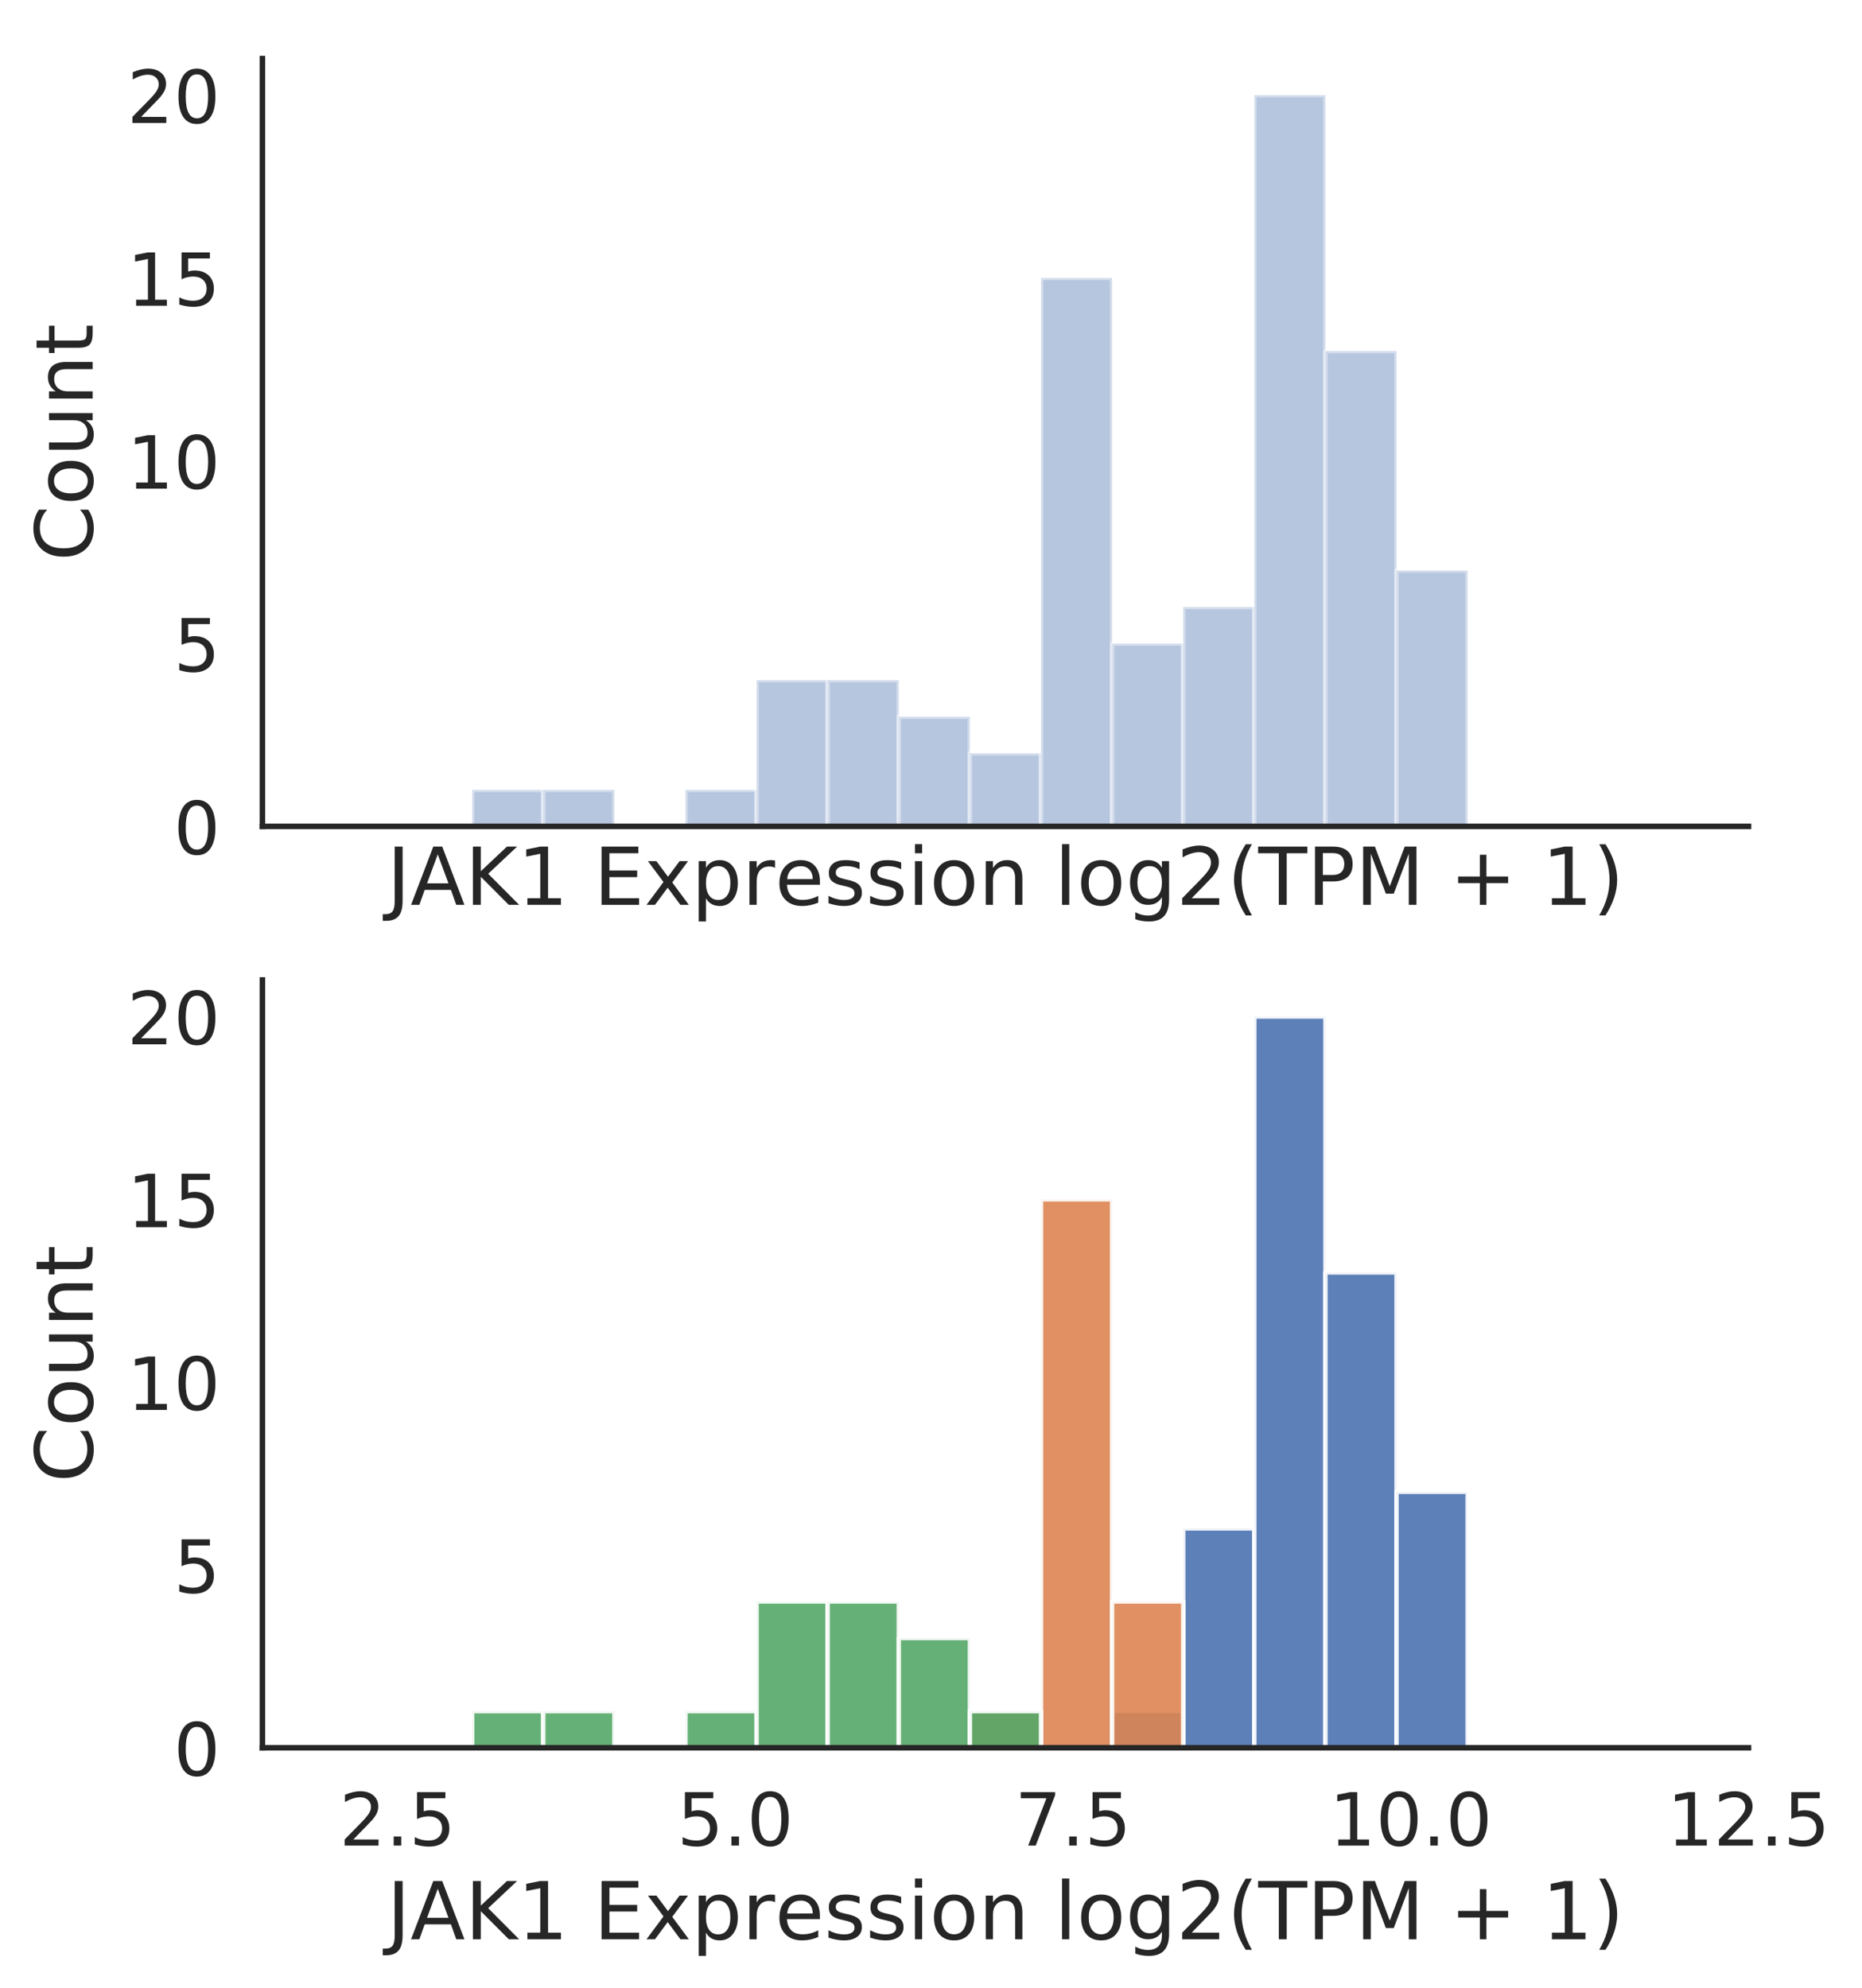 <?xml version="1.0" encoding="utf-8" standalone="no"?>
<!DOCTYPE svg PUBLIC "-//W3C//DTD SVG 1.1//EN"
  "http://www.w3.org/Graphics/SVG/1.1/DTD/svg11.dtd">
<!-- Created with matplotlib (http://matplotlib.org/) -->
<svg height="447.81pt" version="1.1" viewBox="0 0 419.486 447.81" width="419.486pt" xmlns="http://www.w3.org/2000/svg" xmlns:xlink="http://www.w3.org/1999/xlink">
 <defs>
  <style type="text/css">
*{stroke-linecap:butt;stroke-linejoin:round;}
  </style>
 </defs>
 <g id="figure_1">
  <g id="patch_1">
   <path d="M 0 447.81 
L 419.486 447.81 
L 419.486 0 
L 0 0 
z
" style="fill:#ffffff;"/>
  </g>
  <g id="axes_1">
   <g id="patch_2">
    <path d="M 59.117 186.164 
L 393.917 186.164 
L 393.917 13.2 
L 59.117 13.2 
z
" style="fill:#ffffff;"/>
   </g>
   <g id="matplotlib.axis_1">
    <g id="xtick_1"/>
    <g id="xtick_2"/>
    <g id="xtick_3"/>
    <g id="xtick_4"/>
    <g id="xtick_5"/>
    <g id="text_1">
     <!-- JAK1 Expression log2(TPM + 1) -->
     <defs>
      <path d="M 9.812 72.906 
L 19.672 72.906 
L 19.672 5.078 
Q 19.672 -8.109 14.672 -14.062 
Q 9.672 -20.016 -1.422 -20.016 
L -5.172 -20.016 
L -5.172 -11.719 
L -2.094 -11.719 
Q 4.438 -11.719 7.125 -8.047 
Q 9.812 -4.391 9.812 5.078 
z
" id="DejaVuSans-4a"/>
      <path d="M 34.188 63.188 
L 20.797 26.906 
L 47.609 26.906 
z
M 28.609 72.906 
L 39.797 72.906 
L 67.578 0 
L 57.328 0 
L 50.688 18.703 
L 17.828 18.703 
L 11.188 0 
L 0.781 0 
z
" id="DejaVuSans-41"/>
      <path d="M 9.812 72.906 
L 19.672 72.906 
L 19.672 42.094 
L 52.391 72.906 
L 65.094 72.906 
L 28.906 38.922 
L 67.672 0 
L 54.688 0 
L 19.672 35.109 
L 19.672 0 
L 9.812 0 
z
" id="DejaVuSans-4b"/>
      <path d="M 12.406 8.297 
L 28.516 8.297 
L 28.516 63.922 
L 10.984 60.406 
L 10.984 69.391 
L 28.422 72.906 
L 38.281 72.906 
L 38.281 8.297 
L 54.391 8.297 
L 54.391 0 
L 12.406 0 
z
" id="DejaVuSans-31"/>
      <path id="DejaVuSans-20"/>
      <path d="M 9.812 72.906 
L 55.906 72.906 
L 55.906 64.594 
L 19.672 64.594 
L 19.672 43.016 
L 54.391 43.016 
L 54.391 34.719 
L 19.672 34.719 
L 19.672 8.297 
L 56.781 8.297 
L 56.781 0 
L 9.812 0 
z
" id="DejaVuSans-45"/>
      <path d="M 54.891 54.688 
L 35.109 28.078 
L 55.906 0 
L 45.312 0 
L 29.391 21.484 
L 13.484 0 
L 2.875 0 
L 24.125 28.609 
L 4.688 54.688 
L 15.281 54.688 
L 29.781 35.203 
L 44.281 54.688 
z
" id="DejaVuSans-78"/>
      <path d="M 18.109 8.203 
L 18.109 -20.797 
L 9.078 -20.797 
L 9.078 54.688 
L 18.109 54.688 
L 18.109 46.391 
Q 20.953 51.266 25.266 53.625 
Q 29.594 56 35.594 56 
Q 45.562 56 51.781 48.094 
Q 58.016 40.188 58.016 27.297 
Q 58.016 14.406 51.781 6.484 
Q 45.562 -1.422 35.594 -1.422 
Q 29.594 -1.422 25.266 0.953 
Q 20.953 3.328 18.109 8.203 
z
M 48.688 27.297 
Q 48.688 37.203 44.609 42.844 
Q 40.531 48.484 33.406 48.484 
Q 26.266 48.484 22.188 42.844 
Q 18.109 37.203 18.109 27.297 
Q 18.109 17.391 22.188 11.75 
Q 26.266 6.109 33.406 6.109 
Q 40.531 6.109 44.609 11.75 
Q 48.688 17.391 48.688 27.297 
z
" id="DejaVuSans-70"/>
      <path d="M 41.109 46.297 
Q 39.594 47.172 37.812 47.578 
Q 36.031 48 33.891 48 
Q 26.266 48 22.188 43.047 
Q 18.109 38.094 18.109 28.812 
L 18.109 0 
L 9.078 0 
L 9.078 54.688 
L 18.109 54.688 
L 18.109 46.188 
Q 20.953 51.172 25.484 53.578 
Q 30.031 56 36.531 56 
Q 37.453 56 38.578 55.875 
Q 39.703 55.766 41.062 55.516 
z
" id="DejaVuSans-72"/>
      <path d="M 56.203 29.594 
L 56.203 25.203 
L 14.891 25.203 
Q 15.484 15.922 20.484 11.062 
Q 25.484 6.203 34.422 6.203 
Q 39.594 6.203 44.453 7.469 
Q 49.312 8.734 54.109 11.281 
L 54.109 2.781 
Q 49.266 0.734 44.188 -0.344 
Q 39.109 -1.422 33.891 -1.422 
Q 20.797 -1.422 13.156 6.188 
Q 5.516 13.812 5.516 26.812 
Q 5.516 40.234 12.766 48.109 
Q 20.016 56 32.328 56 
Q 43.359 56 49.781 48.891 
Q 56.203 41.797 56.203 29.594 
z
M 47.219 32.234 
Q 47.125 39.594 43.094 43.984 
Q 39.062 48.391 32.422 48.391 
Q 24.906 48.391 20.391 44.141 
Q 15.875 39.891 15.188 32.172 
z
" id="DejaVuSans-65"/>
      <path d="M 44.281 53.078 
L 44.281 44.578 
Q 40.484 46.531 36.375 47.5 
Q 32.281 48.484 27.875 48.484 
Q 21.188 48.484 17.844 46.438 
Q 14.5 44.391 14.5 40.281 
Q 14.5 37.156 16.891 35.375 
Q 19.281 33.594 26.516 31.984 
L 29.594 31.297 
Q 39.156 29.25 43.188 25.516 
Q 47.219 21.781 47.219 15.094 
Q 47.219 7.469 41.188 3.016 
Q 35.156 -1.422 24.609 -1.422 
Q 20.219 -1.422 15.453 -0.562 
Q 10.688 0.297 5.422 2 
L 5.422 11.281 
Q 10.406 8.688 15.234 7.391 
Q 20.062 6.109 24.812 6.109 
Q 31.156 6.109 34.562 8.281 
Q 37.984 10.453 37.984 14.406 
Q 37.984 18.062 35.516 20.016 
Q 33.062 21.969 24.703 23.781 
L 21.578 24.516 
Q 13.234 26.266 9.516 29.906 
Q 5.812 33.547 5.812 39.891 
Q 5.812 47.609 11.281 51.797 
Q 16.75 56 26.812 56 
Q 31.781 56 36.172 55.266 
Q 40.578 54.547 44.281 53.078 
z
" id="DejaVuSans-73"/>
      <path d="M 9.422 54.688 
L 18.406 54.688 
L 18.406 0 
L 9.422 0 
z
M 9.422 75.984 
L 18.406 75.984 
L 18.406 64.594 
L 9.422 64.594 
z
" id="DejaVuSans-69"/>
      <path d="M 30.609 48.391 
Q 23.391 48.391 19.188 42.75 
Q 14.984 37.109 14.984 27.297 
Q 14.984 17.484 19.156 11.844 
Q 23.344 6.203 30.609 6.203 
Q 37.797 6.203 41.984 11.859 
Q 46.188 17.531 46.188 27.297 
Q 46.188 37.016 41.984 42.703 
Q 37.797 48.391 30.609 48.391 
z
M 30.609 56 
Q 42.328 56 49.016 48.375 
Q 55.719 40.766 55.719 27.297 
Q 55.719 13.875 49.016 6.219 
Q 42.328 -1.422 30.609 -1.422 
Q 18.844 -1.422 12.172 6.219 
Q 5.516 13.875 5.516 27.297 
Q 5.516 40.766 12.172 48.375 
Q 18.844 56 30.609 56 
z
" id="DejaVuSans-6f"/>
      <path d="M 54.891 33.016 
L 54.891 0 
L 45.906 0 
L 45.906 32.719 
Q 45.906 40.484 42.875 44.328 
Q 39.844 48.188 33.797 48.188 
Q 26.516 48.188 22.312 43.547 
Q 18.109 38.922 18.109 30.906 
L 18.109 0 
L 9.078 0 
L 9.078 54.688 
L 18.109 54.688 
L 18.109 46.188 
Q 21.344 51.125 25.703 53.562 
Q 30.078 56 35.797 56 
Q 45.219 56 50.047 50.172 
Q 54.891 44.344 54.891 33.016 
z
" id="DejaVuSans-6e"/>
      <path d="M 9.422 75.984 
L 18.406 75.984 
L 18.406 0 
L 9.422 0 
z
" id="DejaVuSans-6c"/>
      <path d="M 45.406 27.984 
Q 45.406 37.75 41.375 43.109 
Q 37.359 48.484 30.078 48.484 
Q 22.859 48.484 18.828 43.109 
Q 14.797 37.75 14.797 27.984 
Q 14.797 18.266 18.828 12.891 
Q 22.859 7.516 30.078 7.516 
Q 37.359 7.516 41.375 12.891 
Q 45.406 18.266 45.406 27.984 
z
M 54.391 6.781 
Q 54.391 -7.172 48.188 -13.984 
Q 42 -20.797 29.203 -20.797 
Q 24.469 -20.797 20.266 -20.094 
Q 16.062 -19.391 12.109 -17.922 
L 12.109 -9.188 
Q 16.062 -11.328 19.922 -12.344 
Q 23.781 -13.375 27.781 -13.375 
Q 36.625 -13.375 41.016 -8.766 
Q 45.406 -4.156 45.406 5.172 
L 45.406 9.625 
Q 42.625 4.781 38.281 2.391 
Q 33.938 0 27.875 0 
Q 17.828 0 11.672 7.656 
Q 5.516 15.328 5.516 27.984 
Q 5.516 40.672 11.672 48.328 
Q 17.828 56 27.875 56 
Q 33.938 56 38.281 53.609 
Q 42.625 51.219 45.406 46.391 
L 45.406 54.688 
L 54.391 54.688 
z
" id="DejaVuSans-67"/>
      <path d="M 19.188 8.297 
L 53.609 8.297 
L 53.609 0 
L 7.328 0 
L 7.328 8.297 
Q 12.938 14.109 22.625 23.891 
Q 32.328 33.688 34.812 36.531 
Q 39.547 41.844 41.422 45.531 
Q 43.312 49.219 43.312 52.781 
Q 43.312 58.594 39.234 62.25 
Q 35.156 65.922 28.609 65.922 
Q 23.969 65.922 18.812 64.312 
Q 13.672 62.703 7.812 59.422 
L 7.812 69.391 
Q 13.766 71.781 18.938 73 
Q 24.125 74.219 28.422 74.219 
Q 39.75 74.219 46.484 68.547 
Q 53.219 62.891 53.219 53.422 
Q 53.219 48.922 51.531 44.891 
Q 49.859 40.875 45.406 35.406 
Q 44.188 33.984 37.641 27.219 
Q 31.109 20.453 19.188 8.297 
z
" id="DejaVuSans-32"/>
      <path d="M 31 75.875 
Q 24.469 64.656 21.281 53.656 
Q 18.109 42.672 18.109 31.391 
Q 18.109 20.125 21.312 9.062 
Q 24.516 -2 31 -13.188 
L 23.188 -13.188 
Q 15.875 -1.703 12.234 9.375 
Q 8.594 20.453 8.594 31.391 
Q 8.594 42.281 12.203 53.312 
Q 15.828 64.359 23.188 75.875 
z
" id="DejaVuSans-28"/>
      <path d="M -0.297 72.906 
L 61.375 72.906 
L 61.375 64.594 
L 35.5 64.594 
L 35.5 0 
L 25.594 0 
L 25.594 64.594 
L -0.297 64.594 
z
" id="DejaVuSans-54"/>
      <path d="M 19.672 64.797 
L 19.672 37.406 
L 32.078 37.406 
Q 38.969 37.406 42.719 40.969 
Q 46.484 44.531 46.484 51.125 
Q 46.484 57.672 42.719 61.234 
Q 38.969 64.797 32.078 64.797 
z
M 9.812 72.906 
L 32.078 72.906 
Q 44.344 72.906 50.609 67.359 
Q 56.891 61.812 56.891 51.125 
Q 56.891 40.328 50.609 34.812 
Q 44.344 29.297 32.078 29.297 
L 19.672 29.297 
L 19.672 0 
L 9.812 0 
z
" id="DejaVuSans-50"/>
      <path d="M 9.812 72.906 
L 24.516 72.906 
L 43.109 23.297 
L 61.812 72.906 
L 76.516 72.906 
L 76.516 0 
L 66.891 0 
L 66.891 64.016 
L 48.094 14.016 
L 38.188 14.016 
L 19.391 64.016 
L 19.391 0 
L 9.812 0 
z
" id="DejaVuSans-4d"/>
      <path d="M 46 62.703 
L 46 35.5 
L 73.188 35.5 
L 73.188 27.203 
L 46 27.203 
L 46 0 
L 37.797 0 
L 37.797 27.203 
L 10.594 27.203 
L 10.594 35.5 
L 37.797 35.5 
L 37.797 62.703 
z
" id="DejaVuSans-2b"/>
      <path d="M 8.016 75.875 
L 15.828 75.875 
Q 23.141 64.359 26.781 53.312 
Q 30.422 42.281 30.422 31.391 
Q 30.422 20.453 26.781 9.375 
Q 23.141 -1.703 15.828 -13.188 
L 8.016 -13.188 
Q 14.5 -2 17.703 9.062 
Q 20.906 20.125 20.906 31.391 
Q 20.906 42.672 17.703 53.656 
Q 14.5 64.656 8.016 75.875 
z
" id="DejaVuSans-29"/>
     </defs>
     <g style="fill:#262626;" transform="translate(87.16 203.841)scale(0.18 -0.18)">
      <use xlink:href="#DejaVuSans-4a"/>
      <use x="29.477" xlink:href="#DejaVuSans-41"/>
      <use x="97.885" xlink:href="#DejaVuSans-4b"/>
      <use x="163.461" xlink:href="#DejaVuSans-31"/>
      <use x="227.084" xlink:href="#DejaVuSans-20"/>
      <use x="258.871" xlink:href="#DejaVuSans-45"/>
      <use x="322.055" xlink:href="#DejaVuSans-78"/>
      <use x="381.234" xlink:href="#DejaVuSans-70"/>
      <use x="444.711" xlink:href="#DejaVuSans-72"/>
      <use x="485.793" xlink:href="#DejaVuSans-65"/>
      <use x="547.316" xlink:href="#DejaVuSans-73"/>
      <use x="599.416" xlink:href="#DejaVuSans-73"/>
      <use x="651.516" xlink:href="#DejaVuSans-69"/>
      <use x="679.299" xlink:href="#DejaVuSans-6f"/>
      <use x="740.48" xlink:href="#DejaVuSans-6e"/>
      <use x="803.859" xlink:href="#DejaVuSans-20"/>
      <use x="835.646" xlink:href="#DejaVuSans-6c"/>
      <use x="863.43" xlink:href="#DejaVuSans-6f"/>
      <use x="924.611" xlink:href="#DejaVuSans-67"/>
      <use x="988.088" xlink:href="#DejaVuSans-32"/>
      <use x="1051.711" xlink:href="#DejaVuSans-28"/>
      <use x="1090.725" xlink:href="#DejaVuSans-54"/>
      <use x="1151.809" xlink:href="#DejaVuSans-50"/>
      <use x="1212.111" xlink:href="#DejaVuSans-4d"/>
      <use x="1298.391" xlink:href="#DejaVuSans-20"/>
      <use x="1330.178" xlink:href="#DejaVuSans-2b"/>
      <use x="1413.967" xlink:href="#DejaVuSans-20"/>
      <use x="1445.754" xlink:href="#DejaVuSans-31"/>
      <use x="1509.377" xlink:href="#DejaVuSans-29"/>
     </g>
    </g>
   </g>
   <g id="matplotlib.axis_2">
    <g id="ytick_1">
     <g id="text_2">
      <!-- 0 -->
      <defs>
       <path d="M 31.781 66.406 
Q 24.172 66.406 20.328 58.906 
Q 16.5 51.422 16.5 36.375 
Q 16.5 21.391 20.328 13.891 
Q 24.172 6.391 31.781 6.391 
Q 39.453 6.391 43.281 13.891 
Q 47.125 21.391 47.125 36.375 
Q 47.125 51.422 43.281 58.906 
Q 39.453 66.406 31.781 66.406 
z
M 31.781 74.219 
Q 44.047 74.219 50.516 64.516 
Q 56.984 54.828 56.984 36.375 
Q 56.984 17.969 50.516 8.266 
Q 44.047 -1.422 31.781 -1.422 
Q 19.531 -1.422 13.062 8.266 
Q 6.594 17.969 6.594 36.375 
Q 6.594 54.828 13.062 64.516 
Q 19.531 74.219 31.781 74.219 
z
" id="DejaVuSans-30"/>
      </defs>
      <g style="fill:#262626;" transform="translate(39.119 192.432)scale(0.165 -0.165)">
       <use xlink:href="#DejaVuSans-30"/>
      </g>
     </g>
    </g>
    <g id="ytick_2">
     <g id="text_3">
      <!-- 5 -->
      <defs>
       <path d="M 10.797 72.906 
L 49.516 72.906 
L 49.516 64.594 
L 19.828 64.594 
L 19.828 46.734 
Q 21.969 47.469 24.109 47.828 
Q 26.266 48.188 28.422 48.188 
Q 40.625 48.188 47.75 41.5 
Q 54.891 34.812 54.891 23.391 
Q 54.891 11.625 47.562 5.094 
Q 40.234 -1.422 26.906 -1.422 
Q 22.312 -1.422 17.547 -0.641 
Q 12.797 0.141 7.719 1.703 
L 7.719 11.625 
Q 12.109 9.234 16.797 8.062 
Q 21.484 6.891 26.703 6.891 
Q 35.156 6.891 40.078 11.328 
Q 45.016 15.766 45.016 23.391 
Q 45.016 31 40.078 35.438 
Q 35.156 39.891 26.703 39.891 
Q 22.75 39.891 18.812 39.016 
Q 14.891 38.141 10.797 36.281 
z
" id="DejaVuSans-35"/>
      </defs>
      <g style="fill:#262626;" transform="translate(39.119 151.251)scale(0.165 -0.165)">
       <use xlink:href="#DejaVuSans-35"/>
      </g>
     </g>
    </g>
    <g id="ytick_3">
     <g id="text_4">
      <!-- 10 -->
      <g style="fill:#262626;" transform="translate(28.621 110.069)scale(0.165 -0.165)">
       <use xlink:href="#DejaVuSans-31"/>
       <use x="63.623" xlink:href="#DejaVuSans-30"/>
      </g>
     </g>
    </g>
    <g id="ytick_4">
     <g id="text_5">
      <!-- 15 -->
      <g style="fill:#262626;" transform="translate(28.621 68.887)scale(0.165 -0.165)">
       <use xlink:href="#DejaVuSans-31"/>
       <use x="63.623" xlink:href="#DejaVuSans-35"/>
      </g>
     </g>
    </g>
    <g id="ytick_5">
     <g id="text_6">
      <!-- 20 -->
      <g style="fill:#262626;" transform="translate(28.621 27.705)scale(0.165 -0.165)">
       <use xlink:href="#DejaVuSans-32"/>
       <use x="63.623" xlink:href="#DejaVuSans-30"/>
      </g>
     </g>
    </g>
    <g id="text_7">
     <!-- Count -->
     <defs>
      <path d="M 64.406 67.281 
L 64.406 56.891 
Q 59.422 61.531 53.781 63.812 
Q 48.141 66.109 41.797 66.109 
Q 29.297 66.109 22.656 58.469 
Q 16.016 50.828 16.016 36.375 
Q 16.016 21.969 22.656 14.328 
Q 29.297 6.688 41.797 6.688 
Q 48.141 6.688 53.781 8.984 
Q 59.422 11.281 64.406 15.922 
L 64.406 5.609 
Q 59.234 2.094 53.438 0.328 
Q 47.656 -1.422 41.219 -1.422 
Q 24.656 -1.422 15.125 8.703 
Q 5.609 18.844 5.609 36.375 
Q 5.609 53.953 15.125 64.078 
Q 24.656 74.219 41.219 74.219 
Q 47.75 74.219 53.531 72.484 
Q 59.328 70.75 64.406 67.281 
z
" id="DejaVuSans-43"/>
      <path d="M 8.5 21.578 
L 8.5 54.688 
L 17.484 54.688 
L 17.484 21.922 
Q 17.484 14.156 20.5 10.266 
Q 23.531 6.391 29.594 6.391 
Q 36.859 6.391 41.078 11.031 
Q 45.312 15.672 45.312 23.688 
L 45.312 54.688 
L 54.297 54.688 
L 54.297 0 
L 45.312 0 
L 45.312 8.406 
Q 42.047 3.422 37.719 1 
Q 33.406 -1.422 27.688 -1.422 
Q 18.266 -1.422 13.375 4.438 
Q 8.5 10.297 8.5 21.578 
z
M 31.109 56 
z
" id="DejaVuSans-75"/>
      <path d="M 18.312 70.219 
L 18.312 54.688 
L 36.812 54.688 
L 36.812 47.703 
L 18.312 47.703 
L 18.312 18.016 
Q 18.312 11.328 20.141 9.422 
Q 21.969 7.516 27.594 7.516 
L 36.812 7.516 
L 36.812 0 
L 27.594 0 
Q 17.188 0 13.234 3.875 
Q 9.281 7.766 9.281 18.016 
L 9.281 47.703 
L 2.688 47.703 
L 2.688 54.688 
L 9.281 54.688 
L 9.281 70.219 
z
" id="DejaVuSans-74"/>
     </defs>
     <g style="fill:#262626;" transform="translate(20.877 126.409)rotate(-90)scale(0.18 -0.18)">
      <use xlink:href="#DejaVuSans-43"/>
      <use x="69.824" xlink:href="#DejaVuSans-6f"/>
      <use x="131.006" xlink:href="#DejaVuSans-75"/>
      <use x="194.385" xlink:href="#DejaVuSans-6e"/>
      <use x="257.764" xlink:href="#DejaVuSans-74"/>
     </g>
    </g>
   </g>
   <g id="patch_3">
    <path clip-path="url(#pded9b1b227)" d="M 74.335 186.164 
L 90.354 186.164 
L 90.354 186.164 
L 74.335 186.164 
z
" style="fill:#4c72b0;opacity:0.4;stroke:#ffffff;stroke-linejoin:miter;"/>
   </g>
   <g id="patch_4">
    <path clip-path="url(#pded9b1b227)" d="M 90.354 186.164 
L 106.373 186.164 
L 106.373 186.164 
L 90.354 186.164 
z
" style="fill:#4c72b0;opacity:0.4;stroke:#ffffff;stroke-linejoin:miter;"/>
   </g>
   <g id="patch_5">
    <path clip-path="url(#pded9b1b227)" d="M 106.373 186.164 
L 122.392 186.164 
L 122.392 177.927 
L 106.373 177.927 
z
" style="fill:#4c72b0;opacity:0.4;stroke:#ffffff;stroke-linejoin:miter;"/>
   </g>
   <g id="patch_6">
    <path clip-path="url(#pded9b1b227)" d="M 122.392 186.164 
L 138.412 186.164 
L 138.412 177.927 
L 122.392 177.927 
z
" style="fill:#4c72b0;opacity:0.4;stroke:#ffffff;stroke-linejoin:miter;"/>
   </g>
   <g id="patch_7">
    <path clip-path="url(#pded9b1b227)" d="M 138.412 186.164 
L 154.431 186.164 
L 154.431 186.164 
L 138.412 186.164 
z
" style="fill:#4c72b0;opacity:0.4;stroke:#ffffff;stroke-linejoin:miter;"/>
   </g>
   <g id="patch_8">
    <path clip-path="url(#pded9b1b227)" d="M 154.431 186.164 
L 170.45 186.164 
L 170.45 177.927 
L 154.431 177.927 
z
" style="fill:#4c72b0;opacity:0.4;stroke:#ffffff;stroke-linejoin:miter;"/>
   </g>
   <g id="patch_9">
    <path clip-path="url(#pded9b1b227)" d="M 170.45 186.164 
L 186.469 186.164 
L 186.469 153.218 
L 170.45 153.218 
z
" style="fill:#4c72b0;opacity:0.4;stroke:#ffffff;stroke-linejoin:miter;"/>
   </g>
   <g id="patch_10">
    <path clip-path="url(#pded9b1b227)" d="M 186.469 186.164 
L 202.488 186.164 
L 202.488 153.218 
L 186.469 153.218 
z
" style="fill:#4c72b0;opacity:0.4;stroke:#ffffff;stroke-linejoin:miter;"/>
   </g>
   <g id="patch_11">
    <path clip-path="url(#pded9b1b227)" d="M 202.488 186.164 
L 218.507 186.164 
L 218.507 161.455 
L 202.488 161.455 
z
" style="fill:#4c72b0;opacity:0.4;stroke:#ffffff;stroke-linejoin:miter;"/>
   </g>
   <g id="patch_12">
    <path clip-path="url(#pded9b1b227)" d="M 218.507 186.164 
L 234.526 186.164 
L 234.526 169.691 
L 218.507 169.691 
z
" style="fill:#4c72b0;opacity:0.4;stroke:#ffffff;stroke-linejoin:miter;"/>
   </g>
   <g id="patch_13">
    <path clip-path="url(#pded9b1b227)" d="M 234.526 186.164 
L 250.546 186.164 
L 250.546 62.618 
L 234.526 62.618 
z
" style="fill:#4c72b0;opacity:0.4;stroke:#ffffff;stroke-linejoin:miter;"/>
   </g>
   <g id="patch_14">
    <path clip-path="url(#pded9b1b227)" d="M 250.546 186.164 
L 266.565 186.164 
L 266.565 144.982 
L 250.546 144.982 
z
" style="fill:#4c72b0;opacity:0.4;stroke:#ffffff;stroke-linejoin:miter;"/>
   </g>
   <g id="patch_15">
    <path clip-path="url(#pded9b1b227)" d="M 266.565 186.164 
L 282.584 186.164 
L 282.584 136.745 
L 266.565 136.745 
z
" style="fill:#4c72b0;opacity:0.4;stroke:#ffffff;stroke-linejoin:miter;"/>
   </g>
   <g id="patch_16">
    <path clip-path="url(#pded9b1b227)" d="M 282.584 186.164 
L 298.603 186.164 
L 298.603 21.436 
L 282.584 21.436 
z
" style="fill:#4c72b0;opacity:0.4;stroke:#ffffff;stroke-linejoin:miter;"/>
   </g>
   <g id="patch_17">
    <path clip-path="url(#pded9b1b227)" d="M 298.603 186.164 
L 314.622 186.164 
L 314.622 79.091 
L 298.603 79.091 
z
" style="fill:#4c72b0;opacity:0.4;stroke:#ffffff;stroke-linejoin:miter;"/>
   </g>
   <g id="patch_18">
    <path clip-path="url(#pded9b1b227)" d="M 314.622 186.164 
L 330.641 186.164 
L 330.641 128.509 
L 314.622 128.509 
z
" style="fill:#4c72b0;opacity:0.4;stroke:#ffffff;stroke-linejoin:miter;"/>
   </g>
   <g id="patch_19">
    <path clip-path="url(#pded9b1b227)" d="M 330.641 186.164 
L 346.66 186.164 
L 346.66 186.164 
L 330.641 186.164 
z
" style="fill:#4c72b0;opacity:0.4;stroke:#ffffff;stroke-linejoin:miter;"/>
   </g>
   <g id="patch_20">
    <path clip-path="url(#pded9b1b227)" d="M 346.66 186.164 
L 362.68 186.164 
L 362.68 186.164 
L 346.66 186.164 
z
" style="fill:#4c72b0;opacity:0.4;stroke:#ffffff;stroke-linejoin:miter;"/>
   </g>
   <g id="patch_21">
    <path clip-path="url(#pded9b1b227)" d="M 362.68 186.164 
L 378.699 186.164 
L 378.699 186.164 
L 362.68 186.164 
z
" style="fill:#4c72b0;opacity:0.4;stroke:#ffffff;stroke-linejoin:miter;"/>
   </g>
   <g id="patch_22">
    <path d="M 59.117 186.164 
L 59.117 13.2 
" style="fill:none;stroke:#262626;stroke-linecap:square;stroke-linejoin:miter;stroke-width:1.25;"/>
   </g>
   <g id="patch_23">
    <path d="M 59.117 186.164 
L 393.917 186.164 
" style="fill:none;stroke:#262626;stroke-linecap:square;stroke-linejoin:miter;stroke-width:1.25;"/>
   </g>
  </g>
  <g id="axes_2">
   <g id="patch_24">
    <path d="M 59.117 393.72 
L 393.917 393.72 
L 393.917 220.756 
L 59.117 220.756 
z
" style="fill:#ffffff;"/>
   </g>
   <g id="matplotlib.axis_3">
    <g id="xtick_6">
     <g id="text_8">
      <!-- 2.5 -->
      <defs>
       <path d="M 10.688 12.406 
L 21 12.406 
L 21 0 
L 10.688 0 
z
" id="DejaVuSans-2e"/>
      </defs>
      <g style="fill:#262626;" transform="translate(76.433 415.757)scale(0.165 -0.165)">
       <use xlink:href="#DejaVuSans-32"/>
       <use x="63.623" xlink:href="#DejaVuSans-2e"/>
       <use x="95.41" xlink:href="#DejaVuSans-35"/>
      </g>
     </g>
    </g>
    <g id="xtick_7">
     <g id="text_9">
      <!-- 5.0 -->
      <g style="fill:#262626;" transform="translate(152.524 415.757)scale(0.165 -0.165)">
       <use xlink:href="#DejaVuSans-35"/>
       <use x="63.623" xlink:href="#DejaVuSans-2e"/>
       <use x="95.41" xlink:href="#DejaVuSans-30"/>
      </g>
     </g>
    </g>
    <g id="xtick_8">
     <g id="text_10">
      <!-- 7.5 -->
      <defs>
       <path d="M 8.203 72.906 
L 55.078 72.906 
L 55.078 68.703 
L 28.609 0 
L 18.312 0 
L 43.219 64.594 
L 8.203 64.594 
z
" id="DejaVuSans-37"/>
      </defs>
      <g style="fill:#262626;" transform="translate(228.615 415.757)scale(0.165 -0.165)">
       <use xlink:href="#DejaVuSans-37"/>
       <use x="63.623" xlink:href="#DejaVuSans-2e"/>
       <use x="95.41" xlink:href="#DejaVuSans-35"/>
      </g>
     </g>
    </g>
    <g id="xtick_9">
     <g id="text_11">
      <!-- 10.0 -->
      <g style="fill:#262626;" transform="translate(299.457 415.757)scale(0.165 -0.165)">
       <use xlink:href="#DejaVuSans-31"/>
       <use x="63.623" xlink:href="#DejaVuSans-30"/>
       <use x="127.246" xlink:href="#DejaVuSans-2e"/>
       <use x="159.033" xlink:href="#DejaVuSans-30"/>
      </g>
     </g>
    </g>
    <g id="xtick_10">
     <g id="text_12">
      <!-- 12.5 -->
      <g style="fill:#262626;" transform="translate(375.548 415.757)scale(0.165 -0.165)">
       <use xlink:href="#DejaVuSans-31"/>
       <use x="63.623" xlink:href="#DejaVuSans-32"/>
       <use x="127.246" xlink:href="#DejaVuSans-2e"/>
       <use x="159.033" xlink:href="#DejaVuSans-35"/>
      </g>
     </g>
    </g>
    <g id="text_13">
     <!-- JAK1 Expression log2(TPM + 1) -->
     <g style="fill:#262626;" transform="translate(87.16 436.866)scale(0.18 -0.18)">
      <use xlink:href="#DejaVuSans-4a"/>
      <use x="29.477" xlink:href="#DejaVuSans-41"/>
      <use x="97.885" xlink:href="#DejaVuSans-4b"/>
      <use x="163.461" xlink:href="#DejaVuSans-31"/>
      <use x="227.084" xlink:href="#DejaVuSans-20"/>
      <use x="258.871" xlink:href="#DejaVuSans-45"/>
      <use x="322.055" xlink:href="#DejaVuSans-78"/>
      <use x="381.234" xlink:href="#DejaVuSans-70"/>
      <use x="444.711" xlink:href="#DejaVuSans-72"/>
      <use x="485.793" xlink:href="#DejaVuSans-65"/>
      <use x="547.316" xlink:href="#DejaVuSans-73"/>
      <use x="599.416" xlink:href="#DejaVuSans-73"/>
      <use x="651.516" xlink:href="#DejaVuSans-69"/>
      <use x="679.299" xlink:href="#DejaVuSans-6f"/>
      <use x="740.48" xlink:href="#DejaVuSans-6e"/>
      <use x="803.859" xlink:href="#DejaVuSans-20"/>
      <use x="835.646" xlink:href="#DejaVuSans-6c"/>
      <use x="863.43" xlink:href="#DejaVuSans-6f"/>
      <use x="924.611" xlink:href="#DejaVuSans-67"/>
      <use x="988.088" xlink:href="#DejaVuSans-32"/>
      <use x="1051.711" xlink:href="#DejaVuSans-28"/>
      <use x="1090.725" xlink:href="#DejaVuSans-54"/>
      <use x="1151.809" xlink:href="#DejaVuSans-50"/>
      <use x="1212.111" xlink:href="#DejaVuSans-4d"/>
      <use x="1298.391" xlink:href="#DejaVuSans-20"/>
      <use x="1330.178" xlink:href="#DejaVuSans-2b"/>
      <use x="1413.967" xlink:href="#DejaVuSans-20"/>
      <use x="1445.754" xlink:href="#DejaVuSans-31"/>
      <use x="1509.377" xlink:href="#DejaVuSans-29"/>
     </g>
    </g>
   </g>
   <g id="matplotlib.axis_4">
    <g id="ytick_6">
     <g id="text_14">
      <!-- 0 -->
      <g style="fill:#262626;" transform="translate(39.119 399.989)scale(0.165 -0.165)">
       <use xlink:href="#DejaVuSans-30"/>
      </g>
     </g>
    </g>
    <g id="ytick_7">
     <g id="text_15">
      <!-- 5 -->
      <g style="fill:#262626;" transform="translate(39.119 358.807)scale(0.165 -0.165)">
       <use xlink:href="#DejaVuSans-35"/>
      </g>
     </g>
    </g>
    <g id="ytick_8">
     <g id="text_16">
      <!-- 10 -->
      <g style="fill:#262626;" transform="translate(28.621 317.625)scale(0.165 -0.165)">
       <use xlink:href="#DejaVuSans-31"/>
       <use x="63.623" xlink:href="#DejaVuSans-30"/>
      </g>
     </g>
    </g>
    <g id="ytick_9">
     <g id="text_17">
      <!-- 15 -->
      <g style="fill:#262626;" transform="translate(28.621 276.443)scale(0.165 -0.165)">
       <use xlink:href="#DejaVuSans-31"/>
       <use x="63.623" xlink:href="#DejaVuSans-35"/>
      </g>
     </g>
    </g>
    <g id="ytick_10">
     <g id="text_18">
      <!-- 20 -->
      <g style="fill:#262626;" transform="translate(28.621 235.261)scale(0.165 -0.165)">
       <use xlink:href="#DejaVuSans-32"/>
       <use x="63.623" xlink:href="#DejaVuSans-30"/>
      </g>
     </g>
    </g>
    <g id="text_19">
     <!-- Count -->
     <g style="fill:#262626;" transform="translate(20.877 333.965)rotate(-90)scale(0.18 -0.18)">
      <use xlink:href="#DejaVuSans-43"/>
      <use x="69.824" xlink:href="#DejaVuSans-6f"/>
      <use x="131.006" xlink:href="#DejaVuSans-75"/>
      <use x="194.385" xlink:href="#DejaVuSans-6e"/>
      <use x="257.764" xlink:href="#DejaVuSans-74"/>
     </g>
    </g>
   </g>
   <g id="patch_25">
    <path clip-path="url(#p926b7e4c44)" d="M 74.335 393.72 
L 90.354 393.72 
L 90.354 393.72 
L 74.335 393.72 
z
" style="fill:#4c72b0;opacity:0.9;stroke:#ffffff;stroke-linejoin:miter;"/>
   </g>
   <g id="patch_26">
    <path clip-path="url(#p926b7e4c44)" d="M 90.354 393.72 
L 106.373 393.72 
L 106.373 393.72 
L 90.354 393.72 
z
" style="fill:#4c72b0;opacity:0.9;stroke:#ffffff;stroke-linejoin:miter;"/>
   </g>
   <g id="patch_27">
    <path clip-path="url(#p926b7e4c44)" d="M 106.373 393.72 
L 122.392 393.72 
L 122.392 393.72 
L 106.373 393.72 
z
" style="fill:#4c72b0;opacity:0.9;stroke:#ffffff;stroke-linejoin:miter;"/>
   </g>
   <g id="patch_28">
    <path clip-path="url(#p926b7e4c44)" d="M 122.392 393.72 
L 138.412 393.72 
L 138.412 393.72 
L 122.392 393.72 
z
" style="fill:#4c72b0;opacity:0.9;stroke:#ffffff;stroke-linejoin:miter;"/>
   </g>
   <g id="patch_29">
    <path clip-path="url(#p926b7e4c44)" d="M 138.412 393.72 
L 154.431 393.72 
L 154.431 393.72 
L 138.412 393.72 
z
" style="fill:#4c72b0;opacity:0.9;stroke:#ffffff;stroke-linejoin:miter;"/>
   </g>
   <g id="patch_30">
    <path clip-path="url(#p926b7e4c44)" d="M 154.431 393.72 
L 170.45 393.72 
L 170.45 393.72 
L 154.431 393.72 
z
" style="fill:#4c72b0;opacity:0.9;stroke:#ffffff;stroke-linejoin:miter;"/>
   </g>
   <g id="patch_31">
    <path clip-path="url(#p926b7e4c44)" d="M 170.45 393.72 
L 186.469 393.72 
L 186.469 393.72 
L 170.45 393.72 
z
" style="fill:#4c72b0;opacity:0.9;stroke:#ffffff;stroke-linejoin:miter;"/>
   </g>
   <g id="patch_32">
    <path clip-path="url(#p926b7e4c44)" d="M 186.469 393.72 
L 202.488 393.72 
L 202.488 393.72 
L 186.469 393.72 
z
" style="fill:#4c72b0;opacity:0.9;stroke:#ffffff;stroke-linejoin:miter;"/>
   </g>
   <g id="patch_33">
    <path clip-path="url(#p926b7e4c44)" d="M 202.488 393.72 
L 218.507 393.72 
L 218.507 393.72 
L 202.488 393.72 
z
" style="fill:#4c72b0;opacity:0.9;stroke:#ffffff;stroke-linejoin:miter;"/>
   </g>
   <g id="patch_34">
    <path clip-path="url(#p926b7e4c44)" d="M 218.507 393.72 
L 234.526 393.72 
L 234.526 393.72 
L 218.507 393.72 
z
" style="fill:#4c72b0;opacity:0.9;stroke:#ffffff;stroke-linejoin:miter;"/>
   </g>
   <g id="patch_35">
    <path clip-path="url(#p926b7e4c44)" d="M 234.526 393.72 
L 250.546 393.72 
L 250.546 393.72 
L 234.526 393.72 
z
" style="fill:#4c72b0;opacity:0.9;stroke:#ffffff;stroke-linejoin:miter;"/>
   </g>
   <g id="patch_36">
    <path clip-path="url(#p926b7e4c44)" d="M 250.546 393.72 
L 266.565 393.72 
L 266.565 385.484 
L 250.546 385.484 
z
" style="fill:#4c72b0;opacity:0.9;stroke:#ffffff;stroke-linejoin:miter;"/>
   </g>
   <g id="patch_37">
    <path clip-path="url(#p926b7e4c44)" d="M 266.565 393.72 
L 282.584 393.72 
L 282.584 344.302 
L 266.565 344.302 
z
" style="fill:#4c72b0;opacity:0.9;stroke:#ffffff;stroke-linejoin:miter;"/>
   </g>
   <g id="patch_38">
    <path clip-path="url(#p926b7e4c44)" d="M 282.584 393.72 
L 298.603 393.72 
L 298.603 228.993 
L 282.584 228.993 
z
" style="fill:#4c72b0;opacity:0.9;stroke:#ffffff;stroke-linejoin:miter;"/>
   </g>
   <g id="patch_39">
    <path clip-path="url(#p926b7e4c44)" d="M 298.603 393.72 
L 314.622 393.72 
L 314.622 286.647 
L 298.603 286.647 
z
" style="fill:#4c72b0;opacity:0.9;stroke:#ffffff;stroke-linejoin:miter;"/>
   </g>
   <g id="patch_40">
    <path clip-path="url(#p926b7e4c44)" d="M 314.622 393.72 
L 330.641 393.72 
L 330.641 336.065 
L 314.622 336.065 
z
" style="fill:#4c72b0;opacity:0.9;stroke:#ffffff;stroke-linejoin:miter;"/>
   </g>
   <g id="patch_41">
    <path clip-path="url(#p926b7e4c44)" d="M 330.641 393.72 
L 346.66 393.72 
L 346.66 393.72 
L 330.641 393.72 
z
" style="fill:#4c72b0;opacity:0.9;stroke:#ffffff;stroke-linejoin:miter;"/>
   </g>
   <g id="patch_42">
    <path clip-path="url(#p926b7e4c44)" d="M 346.66 393.72 
L 362.68 393.72 
L 362.68 393.72 
L 346.66 393.72 
z
" style="fill:#4c72b0;opacity:0.9;stroke:#ffffff;stroke-linejoin:miter;"/>
   </g>
   <g id="patch_43">
    <path clip-path="url(#p926b7e4c44)" d="M 362.68 393.72 
L 378.699 393.72 
L 378.699 393.72 
L 362.68 393.72 
z
" style="fill:#4c72b0;opacity:0.9;stroke:#ffffff;stroke-linejoin:miter;"/>
   </g>
   <g id="patch_44">
    <path clip-path="url(#p926b7e4c44)" d="M 74.335 393.72 
L 90.354 393.72 
L 90.354 393.72 
L 74.335 393.72 
z
" style="fill:#dd8452;opacity:0.9;stroke:#ffffff;stroke-linejoin:miter;"/>
   </g>
   <g id="patch_45">
    <path clip-path="url(#p926b7e4c44)" d="M 90.354 393.72 
L 106.373 393.72 
L 106.373 393.72 
L 90.354 393.72 
z
" style="fill:#dd8452;opacity:0.9;stroke:#ffffff;stroke-linejoin:miter;"/>
   </g>
   <g id="patch_46">
    <path clip-path="url(#p926b7e4c44)" d="M 106.373 393.72 
L 122.392 393.72 
L 122.392 393.72 
L 106.373 393.72 
z
" style="fill:#dd8452;opacity:0.9;stroke:#ffffff;stroke-linejoin:miter;"/>
   </g>
   <g id="patch_47">
    <path clip-path="url(#p926b7e4c44)" d="M 122.392 393.72 
L 138.412 393.72 
L 138.412 393.72 
L 122.392 393.72 
z
" style="fill:#dd8452;opacity:0.9;stroke:#ffffff;stroke-linejoin:miter;"/>
   </g>
   <g id="patch_48">
    <path clip-path="url(#p926b7e4c44)" d="M 138.412 393.72 
L 154.431 393.72 
L 154.431 393.72 
L 138.412 393.72 
z
" style="fill:#dd8452;opacity:0.9;stroke:#ffffff;stroke-linejoin:miter;"/>
   </g>
   <g id="patch_49">
    <path clip-path="url(#p926b7e4c44)" d="M 154.431 393.72 
L 170.45 393.72 
L 170.45 393.72 
L 154.431 393.72 
z
" style="fill:#dd8452;opacity:0.9;stroke:#ffffff;stroke-linejoin:miter;"/>
   </g>
   <g id="patch_50">
    <path clip-path="url(#p926b7e4c44)" d="M 170.45 393.72 
L 186.469 393.72 
L 186.469 393.72 
L 170.45 393.72 
z
" style="fill:#dd8452;opacity:0.9;stroke:#ffffff;stroke-linejoin:miter;"/>
   </g>
   <g id="patch_51">
    <path clip-path="url(#p926b7e4c44)" d="M 186.469 393.72 
L 202.488 393.72 
L 202.488 393.72 
L 186.469 393.72 
z
" style="fill:#dd8452;opacity:0.9;stroke:#ffffff;stroke-linejoin:miter;"/>
   </g>
   <g id="patch_52">
    <path clip-path="url(#p926b7e4c44)" d="M 202.488 393.72 
L 218.507 393.72 
L 218.507 393.72 
L 202.488 393.72 
z
" style="fill:#dd8452;opacity:0.9;stroke:#ffffff;stroke-linejoin:miter;"/>
   </g>
   <g id="patch_53">
    <path clip-path="url(#p926b7e4c44)" d="M 218.507 393.72 
L 234.526 393.72 
L 234.526 385.484 
L 218.507 385.484 
z
" style="fill:#dd8452;opacity:0.9;stroke:#ffffff;stroke-linejoin:miter;"/>
   </g>
   <g id="patch_54">
    <path clip-path="url(#p926b7e4c44)" d="M 234.526 393.72 
L 250.546 393.72 
L 250.546 270.175 
L 234.526 270.175 
z
" style="fill:#dd8452;opacity:0.9;stroke:#ffffff;stroke-linejoin:miter;"/>
   </g>
   <g id="patch_55">
    <path clip-path="url(#p926b7e4c44)" d="M 250.546 393.72 
L 266.565 393.72 
L 266.565 360.775 
L 250.546 360.775 
z
" style="fill:#dd8452;opacity:0.9;stroke:#ffffff;stroke-linejoin:miter;"/>
   </g>
   <g id="patch_56">
    <path clip-path="url(#p926b7e4c44)" d="M 266.565 393.72 
L 282.584 393.72 
L 282.584 393.72 
L 266.565 393.72 
z
" style="fill:#dd8452;opacity:0.9;stroke:#ffffff;stroke-linejoin:miter;"/>
   </g>
   <g id="patch_57">
    <path clip-path="url(#p926b7e4c44)" d="M 282.584 393.72 
L 298.603 393.72 
L 298.603 393.72 
L 282.584 393.72 
z
" style="fill:#dd8452;opacity:0.9;stroke:#ffffff;stroke-linejoin:miter;"/>
   </g>
   <g id="patch_58">
    <path clip-path="url(#p926b7e4c44)" d="M 298.603 393.72 
L 314.622 393.72 
L 314.622 393.72 
L 298.603 393.72 
z
" style="fill:#dd8452;opacity:0.9;stroke:#ffffff;stroke-linejoin:miter;"/>
   </g>
   <g id="patch_59">
    <path clip-path="url(#p926b7e4c44)" d="M 314.622 393.72 
L 330.641 393.72 
L 330.641 393.72 
L 314.622 393.72 
z
" style="fill:#dd8452;opacity:0.9;stroke:#ffffff;stroke-linejoin:miter;"/>
   </g>
   <g id="patch_60">
    <path clip-path="url(#p926b7e4c44)" d="M 330.641 393.72 
L 346.66 393.72 
L 346.66 393.72 
L 330.641 393.72 
z
" style="fill:#dd8452;opacity:0.9;stroke:#ffffff;stroke-linejoin:miter;"/>
   </g>
   <g id="patch_61">
    <path clip-path="url(#p926b7e4c44)" d="M 346.66 393.72 
L 362.68 393.72 
L 362.68 393.72 
L 346.66 393.72 
z
" style="fill:#dd8452;opacity:0.9;stroke:#ffffff;stroke-linejoin:miter;"/>
   </g>
   <g id="patch_62">
    <path clip-path="url(#p926b7e4c44)" d="M 362.68 393.72 
L 378.699 393.72 
L 378.699 393.72 
L 362.68 393.72 
z
" style="fill:#dd8452;opacity:0.9;stroke:#ffffff;stroke-linejoin:miter;"/>
   </g>
   <g id="patch_63">
    <path clip-path="url(#p926b7e4c44)" d="M 74.335 393.72 
L 90.354 393.72 
L 90.354 393.72 
L 74.335 393.72 
z
" style="fill:#55a868;opacity:0.9;stroke:#ffffff;stroke-linejoin:miter;"/>
   </g>
   <g id="patch_64">
    <path clip-path="url(#p926b7e4c44)" d="M 90.354 393.72 
L 106.373 393.72 
L 106.373 393.72 
L 90.354 393.72 
z
" style="fill:#55a868;opacity:0.9;stroke:#ffffff;stroke-linejoin:miter;"/>
   </g>
   <g id="patch_65">
    <path clip-path="url(#p926b7e4c44)" d="M 106.373 393.72 
L 122.392 393.72 
L 122.392 385.484 
L 106.373 385.484 
z
" style="fill:#55a868;opacity:0.9;stroke:#ffffff;stroke-linejoin:miter;"/>
   </g>
   <g id="patch_66">
    <path clip-path="url(#p926b7e4c44)" d="M 122.392 393.72 
L 138.412 393.72 
L 138.412 385.484 
L 122.392 385.484 
z
" style="fill:#55a868;opacity:0.9;stroke:#ffffff;stroke-linejoin:miter;"/>
   </g>
   <g id="patch_67">
    <path clip-path="url(#p926b7e4c44)" d="M 138.412 393.72 
L 154.431 393.72 
L 154.431 393.72 
L 138.412 393.72 
z
" style="fill:#55a868;opacity:0.9;stroke:#ffffff;stroke-linejoin:miter;"/>
   </g>
   <g id="patch_68">
    <path clip-path="url(#p926b7e4c44)" d="M 154.431 393.72 
L 170.45 393.72 
L 170.45 385.484 
L 154.431 385.484 
z
" style="fill:#55a868;opacity:0.9;stroke:#ffffff;stroke-linejoin:miter;"/>
   </g>
   <g id="patch_69">
    <path clip-path="url(#p926b7e4c44)" d="M 170.45 393.72 
L 186.469 393.72 
L 186.469 360.775 
L 170.45 360.775 
z
" style="fill:#55a868;opacity:0.9;stroke:#ffffff;stroke-linejoin:miter;"/>
   </g>
   <g id="patch_70">
    <path clip-path="url(#p926b7e4c44)" d="M 186.469 393.72 
L 202.488 393.72 
L 202.488 360.775 
L 186.469 360.775 
z
" style="fill:#55a868;opacity:0.9;stroke:#ffffff;stroke-linejoin:miter;"/>
   </g>
   <g id="patch_71">
    <path clip-path="url(#p926b7e4c44)" d="M 202.488 393.72 
L 218.507 393.72 
L 218.507 369.011 
L 202.488 369.011 
z
" style="fill:#55a868;opacity:0.9;stroke:#ffffff;stroke-linejoin:miter;"/>
   </g>
   <g id="patch_72">
    <path clip-path="url(#p926b7e4c44)" d="M 218.507 393.72 
L 234.526 393.72 
L 234.526 385.484 
L 218.507 385.484 
z
" style="fill:#55a868;opacity:0.9;stroke:#ffffff;stroke-linejoin:miter;"/>
   </g>
   <g id="patch_73">
    <path clip-path="url(#p926b7e4c44)" d="M 234.526 393.72 
L 250.546 393.72 
L 250.546 393.72 
L 234.526 393.72 
z
" style="fill:#55a868;opacity:0.9;stroke:#ffffff;stroke-linejoin:miter;"/>
   </g>
   <g id="patch_74">
    <path clip-path="url(#p926b7e4c44)" d="M 250.546 393.72 
L 266.565 393.72 
L 266.565 393.72 
L 250.546 393.72 
z
" style="fill:#55a868;opacity:0.9;stroke:#ffffff;stroke-linejoin:miter;"/>
   </g>
   <g id="patch_75">
    <path clip-path="url(#p926b7e4c44)" d="M 266.565 393.72 
L 282.584 393.72 
L 282.584 393.72 
L 266.565 393.72 
z
" style="fill:#55a868;opacity:0.9;stroke:#ffffff;stroke-linejoin:miter;"/>
   </g>
   <g id="patch_76">
    <path clip-path="url(#p926b7e4c44)" d="M 282.584 393.72 
L 298.603 393.72 
L 298.603 393.72 
L 282.584 393.72 
z
" style="fill:#55a868;opacity:0.9;stroke:#ffffff;stroke-linejoin:miter;"/>
   </g>
   <g id="patch_77">
    <path clip-path="url(#p926b7e4c44)" d="M 298.603 393.72 
L 314.622 393.72 
L 314.622 393.72 
L 298.603 393.72 
z
" style="fill:#55a868;opacity:0.9;stroke:#ffffff;stroke-linejoin:miter;"/>
   </g>
   <g id="patch_78">
    <path clip-path="url(#p926b7e4c44)" d="M 314.622 393.72 
L 330.641 393.72 
L 330.641 393.72 
L 314.622 393.72 
z
" style="fill:#55a868;opacity:0.9;stroke:#ffffff;stroke-linejoin:miter;"/>
   </g>
   <g id="patch_79">
    <path clip-path="url(#p926b7e4c44)" d="M 330.641 393.72 
L 346.66 393.72 
L 346.66 393.72 
L 330.641 393.72 
z
" style="fill:#55a868;opacity:0.9;stroke:#ffffff;stroke-linejoin:miter;"/>
   </g>
   <g id="patch_80">
    <path clip-path="url(#p926b7e4c44)" d="M 346.66 393.72 
L 362.68 393.72 
L 362.68 393.72 
L 346.66 393.72 
z
" style="fill:#55a868;opacity:0.9;stroke:#ffffff;stroke-linejoin:miter;"/>
   </g>
   <g id="patch_81">
    <path clip-path="url(#p926b7e4c44)" d="M 362.68 393.72 
L 378.699 393.72 
L 378.699 393.72 
L 362.68 393.72 
z
" style="fill:#55a868;opacity:0.9;stroke:#ffffff;stroke-linejoin:miter;"/>
   </g>
   <g id="patch_82">
    <path d="M 59.117 393.72 
L 59.117 220.756 
" style="fill:none;stroke:#262626;stroke-linecap:square;stroke-linejoin:miter;stroke-width:1.25;"/>
   </g>
   <g id="patch_83">
    <path d="M 59.117 393.72 
L 393.917 393.72 
" style="fill:none;stroke:#262626;stroke-linecap:square;stroke-linejoin:miter;stroke-width:1.25;"/>
   </g>
  </g>
 </g>
 <defs>
  <clipPath id="pded9b1b227">
   <rect height="172.964" width="334.8" x="59.117" y="13.2"/>
  </clipPath>
  <clipPath id="p926b7e4c44">
   <rect height="172.964" width="334.8" x="59.117" y="220.756"/>
  </clipPath>
 </defs>
</svg>
